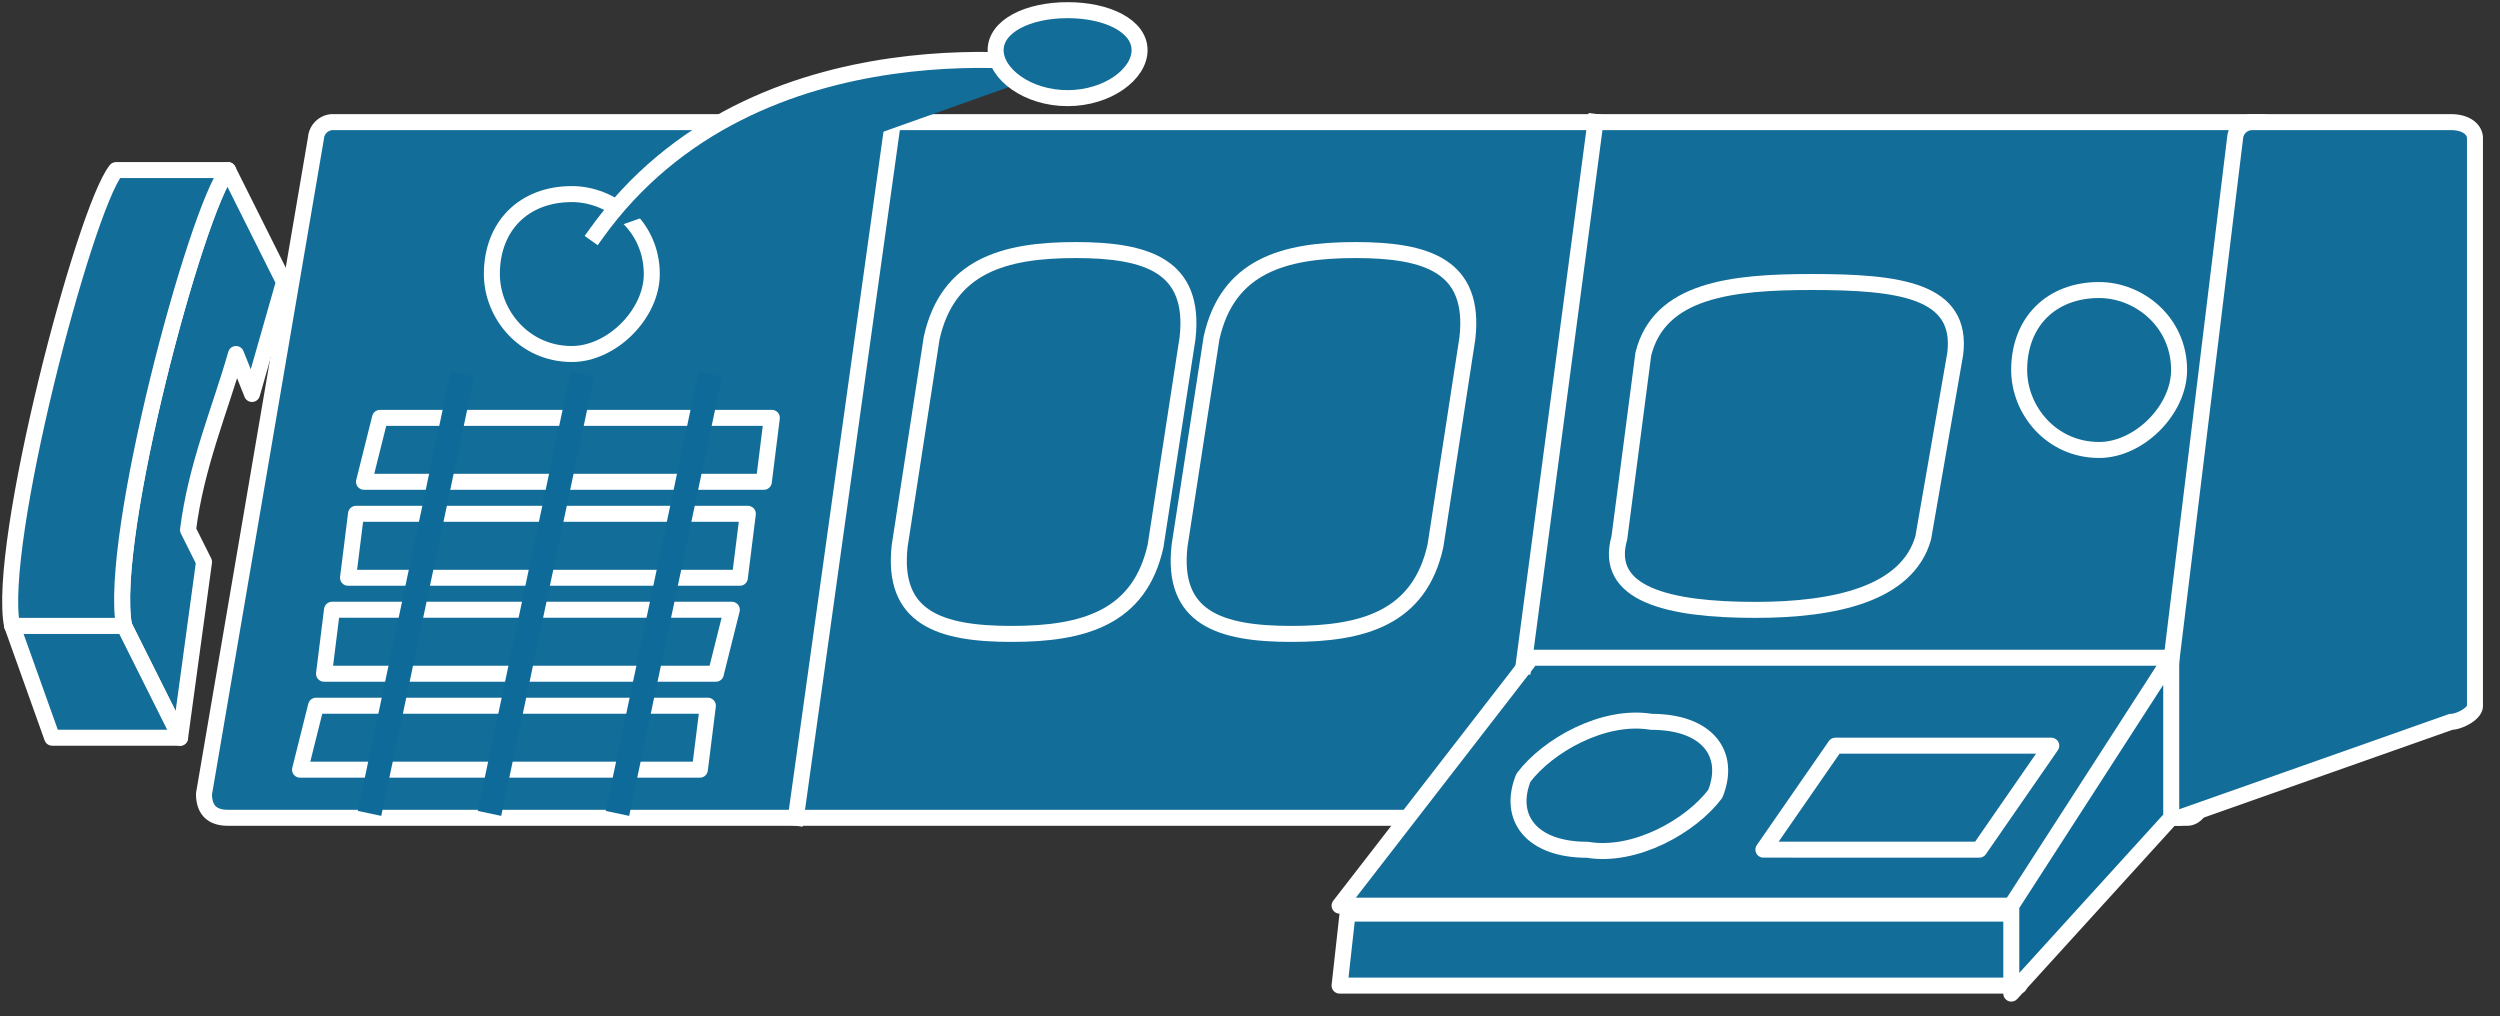 <svg xmlns="http://www.w3.org/2000/svg" xmlns:xlink="http://www.w3.org/1999/xlink" viewBox="0 0 123 50" fill="#fff" fill-rule="evenodd" stroke="#000" stroke-linecap="round" stroke-linejoin="round"><rect x="0" y="0" width="123" height="50" fill="#333333" stroke="none"/><style><![CDATA[.B{fill:#126d99}.C{stroke:none}.D{stroke:#fff}.E{stroke-linejoin:miter}.F{fill:none}.G{stroke-width:.787}.H{stroke-linecap:square}.I{fill:#0e6a98}]]></style><use xlink:href="#A" x=".5" y=".5"/><symbol id="A" overflow="visible"><use xlink:href="#C" class="B C"/><use xlink:href="#C" class="D E F G"/><use xlink:href="#D" class="B C"/><g class="D E G"><use xlink:href="#D" class="F"/><path d="M98.848 44.057H65.407l9.442-12.196h31.474l-7.475 12.196zm0 3.934H65.407l.393-3.541h33.048v3.541z" class="B"/><path d="M106.324 31.861v7.869l-7.868 8.655v-4.328l7.868-12.196z" class="I"/></g><path d="M43.376 5.895L38.655 39.73z" class="C I"/><path d="M43.376 5.895L38.655 39.73" class="D E F G H"/><path d="M77.997 5.501l-3.541 26.753z" class="C I"/><path d="M77.997 5.501l-3.541 26.753" class="D E F G H"/><use xlink:href="#E" class="B C"/><use xlink:href="#E" class="D E F G"/><use xlink:href="#E" x="-75.143" y="-4.721" class="B C"/><use xlink:href="#E" x="-75.143" y="-4.721" class="D E F G"/><use xlink:href="#F" class="B C"/><use xlink:href="#F" class="D E F G"/><use xlink:href="#G" class="B C"/><use xlink:href="#G" class="D E F G"/><use xlink:href="#G" x="13.769" class="B C"/><use xlink:href="#G" x="13.769" class="D E F G"/><use xlink:href="#H" class="B C"/><g class="D E G"><use xlink:href="#H" class="F"/><path d="M37.081 23.205H17.409l.787-3.147h19.278l-.393 3.147zm-1.18 4.721H16.623l.393-3.147h19.278l-.394 3.147zm-1.18 4.721H15.442l.393-3.147h19.671l-.787 3.147zm-.787 4.721H14.262l.787-3.147h19.278l-.393 3.147zm62.948 3.934H86.259l3.541-5.114h10.622l-3.541 5.115z" class="B"/></g><use xlink:href="#I" class="B C"/><use xlink:href="#I" class="D E F G H"/><use xlink:href="#J" class="B C"/><g class="E F"><use xlink:href="#J" class="D G"/><path d="M22.131 18.484l-4.328 20.458m16.524-20.458l-4.328 20.458m-1.967-20.458l-4.328 20.458" stroke="#0e6a98" stroke-width="1.18" class="H"/></g><path d="M1.279 27.14l1.18-7.082z" class="B C"/><path d="M1.279 27.14l1.18-7.082" class="D E F G H"/><use xlink:href="#K" class="B C"/><g class="D E G"><use xlink:href="#K" class="F"/><path d="M.099 30.287l1.967 5.508h6.295l-2.754-5.508H.099z" class="B"/></g><use xlink:href="#L" class="B C"/><use xlink:href="#L" class="D E F G"/></symbol><defs ><path id="C" d="M107.892 38.555c0 .787-.393 1.18-.787 1.18H10.717c-.787 0-1.18-.393-1.18-1.18l5.508-32.26a.85.85 0 0 1 .787-.787h94.814c.787 0 1.18.393 1.18.787z"/><path id="D" d="M121.268 34.228c0 .393-.787.787-1.18.787l-13.376 4.721c-.394 0-1.18-.393-1.18-1.18l3.934-32.26a.85.85 0 0 1 .787-.787h9.835c.787 0 1.18.393 1.18.787z"/><path id="E" d="M106.711 17.704c0 1.967-1.967 3.934-3.934 3.934-2.361 0-3.934-1.967-3.934-3.934 0-2.36 1.574-3.934 3.934-3.934 1.967 0 3.934 1.574 3.934 3.934z"/><path id="F" d="M83.893 38.555c-1.18 1.574-3.934 3.147-6.295 2.754-2.754 0-3.934-1.574-3.147-3.541 1.18-1.574 3.934-3.147 6.295-2.754 2.754 0 3.934 1.574 3.147 3.541z"/><path id="G" d="M56.354 26.36c-.787 3.541-3.541 4.328-7.082 4.328s-5.901-.787-5.508-4.328l1.574-10.229c.787-3.541 3.541-4.328 7.082-4.328s5.901.787 5.508 4.328z"/><path id="H" d="M94.122 25.965c-.787 2.754-4.328 3.541-8.262 3.541-4.328 0-7.475-.787-6.688-3.541l1.18-9.049c.787-3.147 4.328-3.541 8.262-3.541 4.328 0 7.475.393 7.082 3.541z"/><path id="I" d="M28.814 11.016C36.682 0 52.026 2.754 52.026 2.754"/><path id="J" d="M55.567 1.967c0 1.18-1.574 2.361-3.541 2.361s-3.541-1.18-3.541-2.36S50.059 0 52.026 0s3.541.787 3.541 1.967z"/><path id="K" d="M11.111 16.917c-.787 2.754-1.967 5.508-2.36 8.655l.787 1.574-1.18 8.655-2.754-5.508c-.787-4.328 3.541-20.458 5.115-22.425l2.754 5.508-1.574 5.508z"/><path id="L" d="M10.717 7.868C9.143 9.835 4.816 25.965 5.603 30.293H.095C-.692 26.359 3.636 9.835 5.209 7.868z"/></defs></svg>